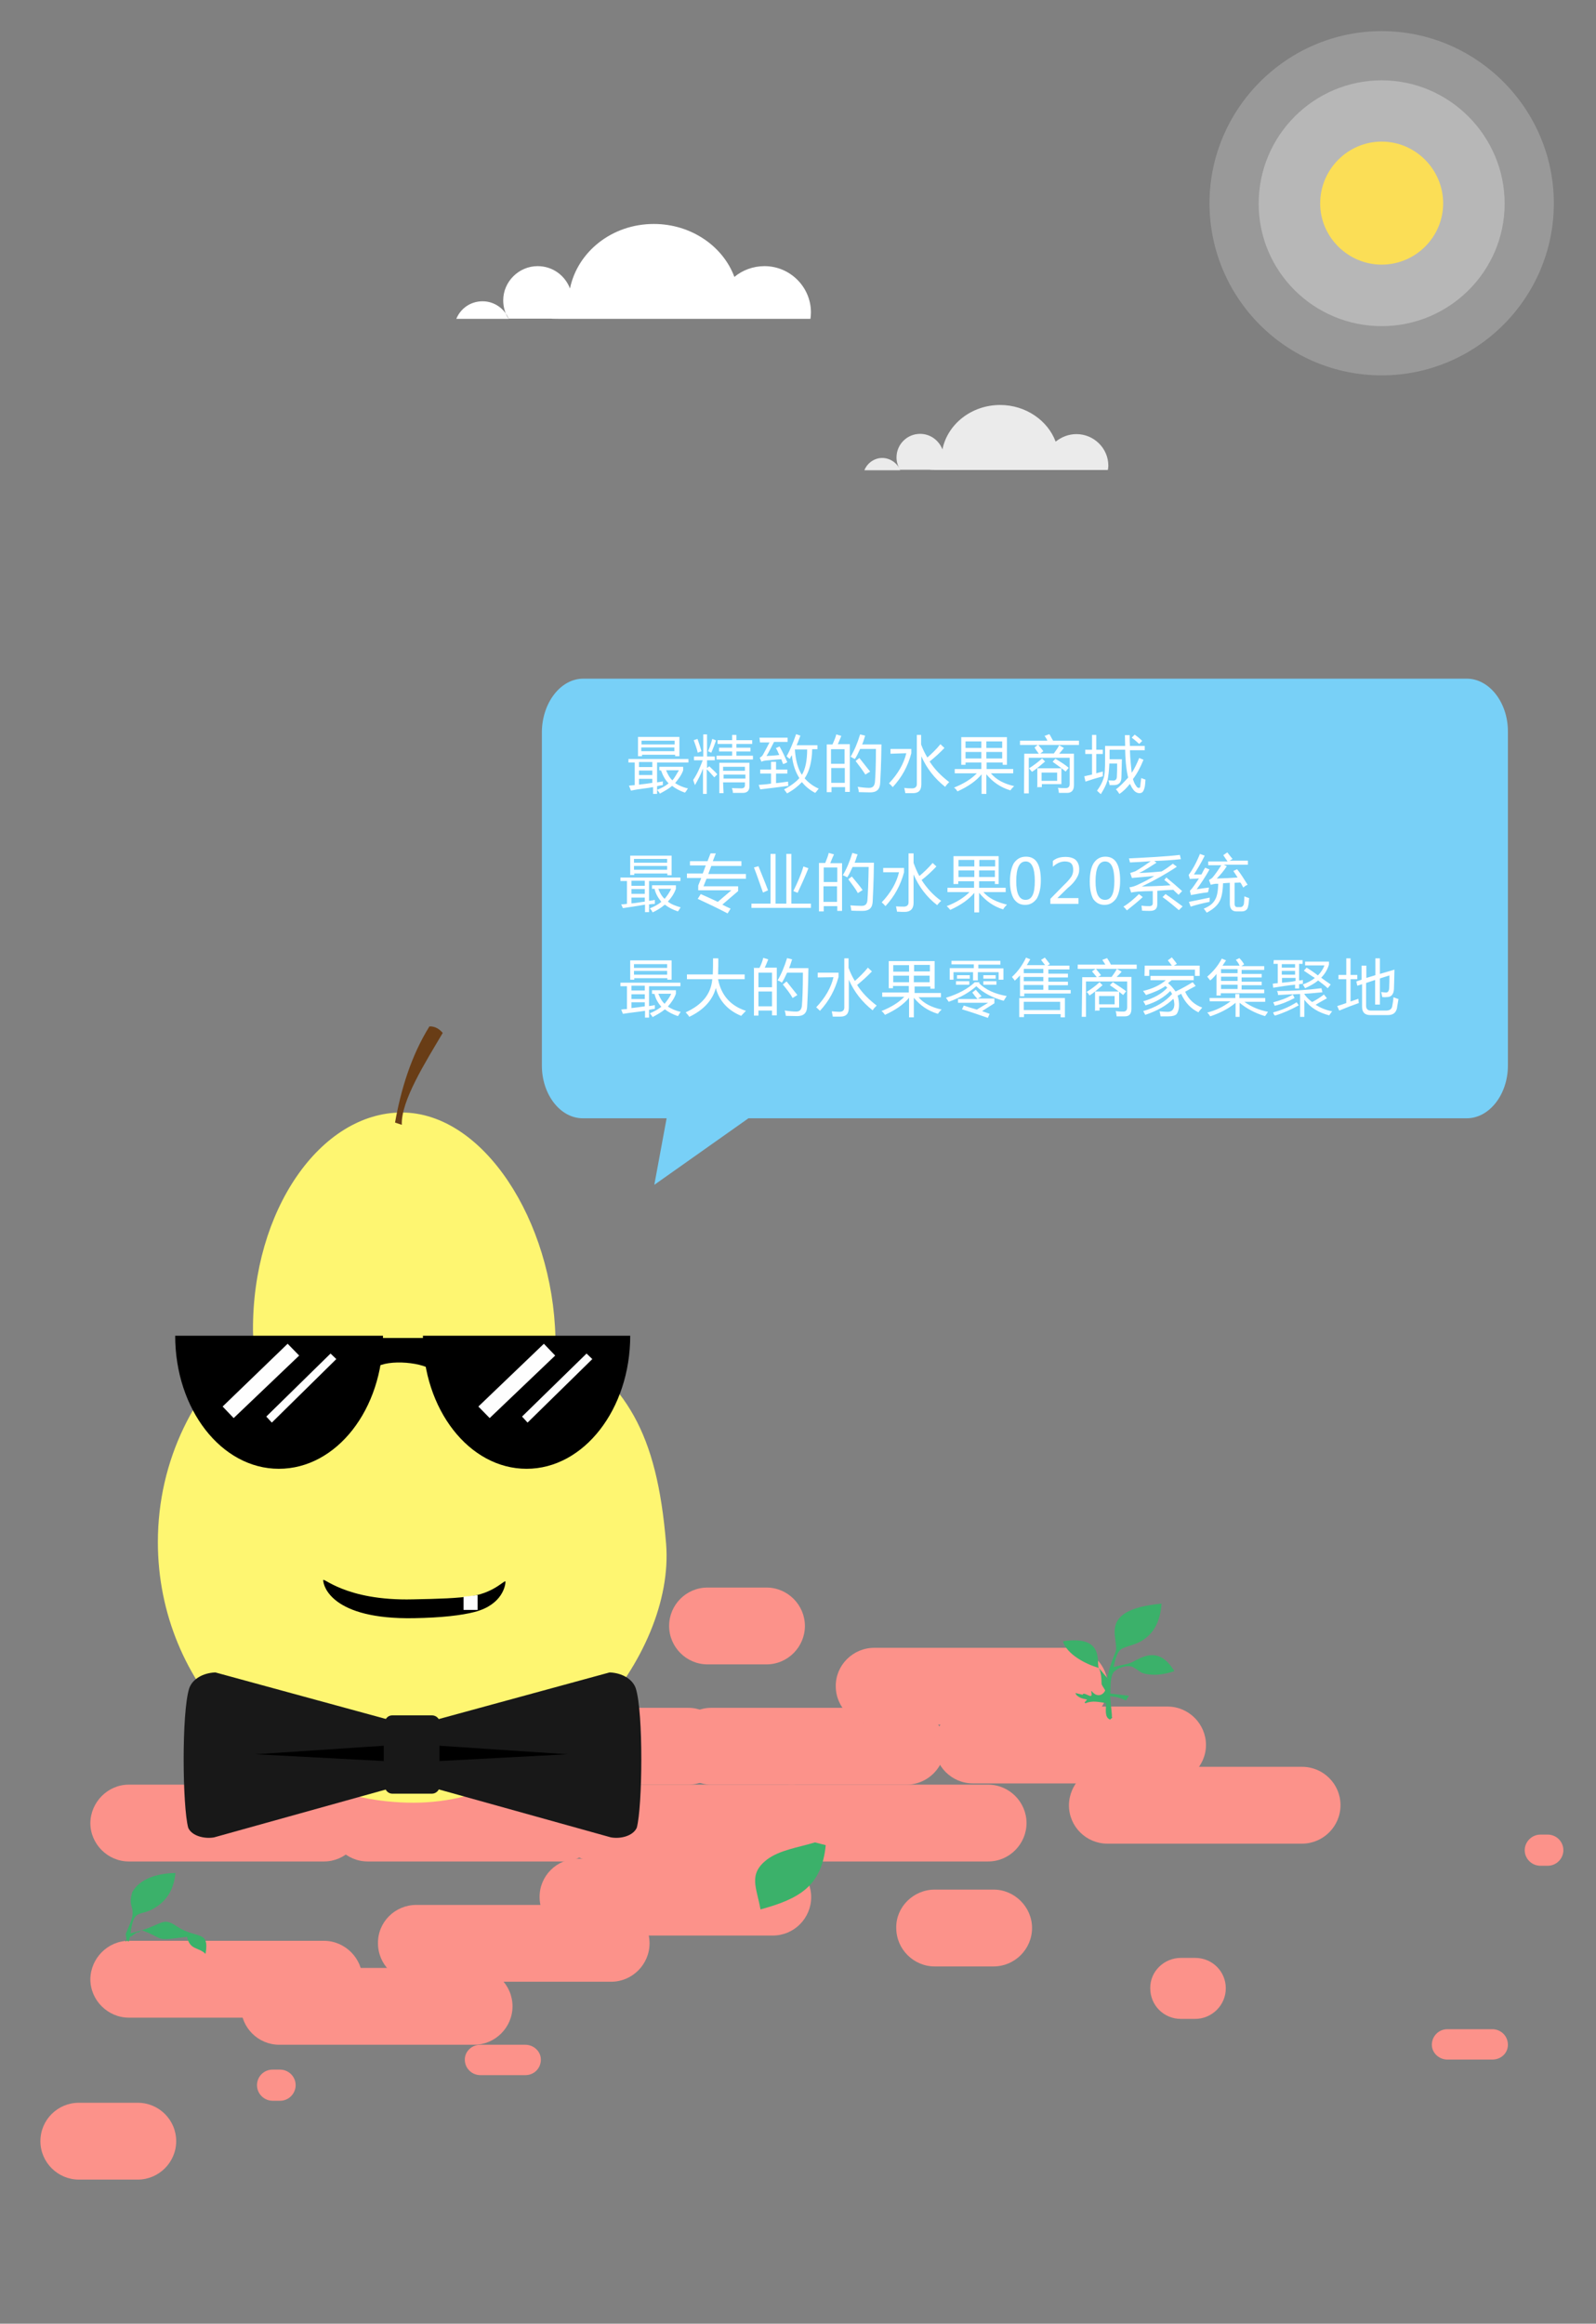 <?xml version="1.0" encoding="utf-8"?>
<!-- Generator: Adobe Illustrator 18.0.0, SVG Export Plug-In . SVG Version: 6.00 Build 0)  -->
<!DOCTYPE svg PUBLIC "-//W3C//DTD SVG 1.1//EN" "http://www.w3.org/Graphics/SVG/1.1/DTD/svg11.dtd">
<svg version="1.1" id="图层_1" xmlns="http://www.w3.org/2000/svg" xmlns:xlink="http://www.w3.org/1999/xlink" x="0px" y="0px"
	 viewBox="417.6 -111.9 635.9 925.5" enable-background="new 417.6 -111.9 635.9 925.5" xml:space="preserve">
<rect x="417.6" y="-111.9" width="635.9" height="925.5" fill="#808080" stroke="none"/>
<path fill="#78D0F7" d="M650,158.4h352c9,0,16.4,9.5,16.4,21v133.1c0,11.5-7.4,21-16.4,21H715.8L678.3,360l4.9-26.5h-33.4
	c-9,0-16.3-9.5-16.3-21V179.4C633.7,167.9,641,158.4,650,158.4L650,158.4z"/>
<path fill="#FFFFFF" d="M668.2,201c0.7-0.1,1.5-0.1,2.3-0.2v-9H668v-1.4h23.9v1.4h-12.5v7.9c0.7-0.1,1.5-0.2,2.3-0.4
	c0,0.4,0,0.7,0,1.5c-0.7,0.1-1.5,0.2-2.3,0.4v3.1h-1.6v-2.7c-2.6,0.5-5.7,0.7-8.8,1.4L668.2,201z M671.7,181.6h16.6v7.7h-1.7v-0.6
	h-13.2v0.6h-1.6V181.6L671.7,181.6z M680.3,194.9v-1.4h9.5v1.4c-0.7,2-2,3.6-3.2,5.1c1.4,0.9,3.1,1.7,5.1,2.1
	c-0.5,0.7-0.7,1.2-1.2,1.7c-2-0.7-3.7-1.6-5.1-2.7c-1.4,1.2-3.1,2.1-4.9,3.1c-0.2-0.5-0.6-0.9-1.1-1.5c1.7-0.7,3.3-1.5,4.6-2.6
	c-1.4-1.4-2.3-3.1-3-5.1L680.3,194.9L680.3,194.9z M673.1,187.3h13.2v-1.5h-13.2V187.3z M686.4,183.1h-13.2v1.5h13.2V183.1z
	 M688.1,194.9H683c0.6,1.5,1.4,3,2.5,4C686.5,197.8,687.2,196.3,688.1,194.9L688.1,194.9z M677.5,199.9v-1.6h-5.3v2.3
	C674,200.4,675.7,200.2,677.5,199.9L677.5,199.9z M672.2,193.6h5.3v-2h-5.3V193.6z M672.2,196.8h5.3V195h-5.3V196.8z M705.9,204
	h-1.7v-12.1h12v9.4c0,1.7-0.9,2.6-2.6,2.6h-4c0-0.6-0.1-1.2-0.4-1.9c1.5,0,2.7,0.1,3.7,0.1c1.1,0,1.5-0.5,1.5-1.2v-1.2h-8.7
	L705.9,204L705.9,204z M703.1,189.1h6.2v-1.7h-5.2v-1.5h5.2v-1.5h-5.8v-1.5h5.8v-2.1h1.7v2.1h6.3v1.5H711v1.5h5.6v1.5H711v1.7h6.6
	v1.5h-14.5V189.1L703.1,189.1z M693.8,198.7c1.6-2.3,2.7-4.9,3.8-7.8h-3.5v-1.5h3.7v-8.8h1.5v8.8h3.1v1.5h-3.1v3.1l0.9-0.7
	c1.2,1.2,2.5,2.3,3.2,3.2l-1.2,1.2c-1.1-1.2-2-2.3-3-3.2v9.8h-1.5v-10.1c-0.9,2.5-2.1,4.6-3.2,6.6
	C694.2,199.9,693.9,199.3,693.8,198.7L693.8,198.7z M714.4,193.5h-8.7v1.6h8.7V193.5z M705.9,198.2h8.7v-1.6h-8.7V198.2z
	 M699.7,187.3c0.7-1.5,1.2-3.1,1.7-4.9l1.5,0.6c-0.6,1.7-1.2,3.3-1.9,4.9L699.7,187.3z M694,182.9l1.5-0.5c0.6,1.6,1.1,3.2,1.6,4.9
	l-1.5,0.6C695.2,186,694.5,184.4,694,182.9L694,182.9z M731,189.3c1.5-2.6,2.7-5.7,3.8-8.8l1.7,0.6c-0.5,1.2-0.9,2.6-1.5,3.8h8.3
	v1.6h-2.1c-0.1,5.1-1.2,9-3,11.6c1.5,1.7,3.3,3.1,5.6,4.1c-0.5,0.6-0.9,1.2-1.4,1.7c-2.3-1.2-4-2.7-5.3-4.3
	c-1.4,1.5-3.3,3.1-5.9,4.5c-0.4-0.5-0.7-0.9-1.2-1.6c2.7-1.4,4.8-3,6.1-4.5c-1.5-2.3-2.6-5.3-3-9.1c-0.4,0.5-0.6,0.9-0.7,1.4
	C731.9,190.2,731.5,189.8,731,189.3L731,189.3z M720.2,181.9h11.2v1.7h-5.4c-1.2,2.3-2.1,4.2-3,5.6c1.9-0.1,3.6-0.2,5.1-0.4
	c-0.5-0.9-0.7-1.9-1.4-2.7l1.5-0.7c1.2,2.1,2.1,4.1,3.1,6.3c-0.7,0.4-1.2,0.6-1.7,0.7c-0.2-0.6-0.5-1.2-0.7-1.9
	c-2.3,0.1-4.5,0.4-6.2,0.5c-0.7,0.1-1.2,0.2-1.7,0.5l-0.7-1.6c0.6-0.4,1.1-0.7,1.4-1.4c0.7-1.2,1.6-3,2.5-4.7h-3.8L720.2,181.9
	L720.2,181.9z M719.9,200.7c1.6-0.1,3.2-0.2,4.9-0.5v-4h-4.3v-1.6h4.3v-3.1h2v3.1h4.5v1.6h-4.5v3.8c1.5-0.1,3.1-0.4,4.8-0.6
	c0,0.4,0,0.9,0.1,1.7c-3.5,0.5-7.2,0.9-11.2,1.4L719.9,200.7z M737.1,196.7c1.4-2.3,2.1-5.7,2.1-10.1h-4.9
	C734.6,191,735.6,194.5,737.1,196.7L737.1,196.7z M747,184.6h2.3c0.6-1.4,1.2-2.7,1.5-4l2,0.6c-0.5,1.2-0.9,2.3-1.4,3.3h4.8v19h-1.9
	v-1.9h-5.4v2h-1.9v-19.2H747z M756.5,189.5c1.5-2.5,2.7-5.3,3.8-8.9l2,0.5c-0.4,1.2-0.7,2.5-1.2,3.5h7.7c-0.1,8.3-0.4,13.4-0.5,15.3
	c-0.1,2.6-1.4,3.8-4,3.8c-1.5,0-3-0.1-4.5-0.1c-0.1-0.7-0.2-1.5-0.5-2.1h0.1c1.6,0.2,3.1,0.4,4.5,0.4s2.1-0.7,2.3-2.3
	c0.2-2.3,0.4-6.7,0.4-13.2h-6.3c-0.7,1.5-1.4,3-2.1,4C757.7,190.2,757.1,189.8,756.5,189.5L756.5,189.5z M748.8,199.9h5.4V194h-5.4
	V199.9z M754.1,186.5h-5.4v5.8h5.4V186.5z M758.5,191.2l1.5-1.2c1.7,2.1,3.1,4,4.3,5.4l-1.9,1.2C761.3,194.9,759.9,193,758.5,191.2
	L758.5,191.2z M782.7,180.8h1.9v3.8c0.7,1.9,1.5,3.6,2.5,5.2c1.7-1.5,3.5-3.2,5.2-5.3l1.6,1.5c-1.9,2-3.8,3.7-5.9,5.4
	c2.1,3.3,4.8,5.9,7.8,8.2c-0.7,0.7-1.2,1.2-1.6,1.9c-4.2-3.3-7.4-7.4-9.5-12.2v11.1c0,2.5-1.1,3.6-3.3,3.6c-0.7,0-1.7,0-3.1,0
	c-0.1-0.6-0.2-1.2-0.4-2.1c1.2,0.2,2.3,0.2,3.1,0.2c1.2,0,1.9-0.6,1.9-1.7V180.8L782.7,180.8z M772.4,188.3v-1.9h8.3v1.7
	c-1.4,5.3-3.8,9.6-7.4,13.5c-0.6-0.7-1.1-1.2-1.5-1.5c3.6-3.8,5.9-7.8,6.9-12L772.4,188.3L772.4,188.3z M821.7,201.2
	c-0.7,0.6-1.2,1.2-1.5,1.7c-4-1.2-7-3.3-9.6-6.4v7.8h-1.9v-7.8c-2.1,2.6-5.4,4.9-9.6,6.8c-0.4-0.5-0.7-1.1-1.4-1.5
	c3.7-1.5,6.8-3.3,9.1-5.7h-8.8v-1.7h10.6v-2.6h-6.3v0.9h-1.7v-11h18.2v11h-1.7v-0.9h-6.4v2.6h10.6v1.7h-8.9
	C814.6,198.7,817.7,200.3,821.7,201.2L821.7,201.2z M810.6,190.2h6.3v-2.6h-6.3V190.2z M816.9,183.4h-6.3v2.6h6.3V183.4z
	 M802.3,190.2h6.3v-2.6h-6.3V190.2z M802.3,186h6.3v-2.6h-6.3V186z M825.7,188.3h5.8c-0.5-0.7-1.2-1.6-1.7-2.5l1.4-1.1
	c0.7,0.9,1.5,1.7,2.1,2.6l-1.2,0.9h5.4c0.7-1.1,1.6-2.1,2.1-3.3l1.9,1.1c-0.7,0.9-1.4,1.7-1.9,2.3h5.9v12.5c0,2-0.9,3.1-2.7,3.1
	c-0.9,0-2.1,0-3.3,0c-0.1-0.9-0.2-1.6-0.4-2c1.2,0.1,2.3,0.1,3.1,0.1c1.1,0,1.6-0.6,1.6-1.7v-10.4h-16.3v14.2h-1.9L825.7,188.3
	L825.7,188.3z M830.9,201.8v-7.7h9.6v6.3h-7.8v1.2h-1.9V201.8z M824,183.1h10.9c-0.2-0.6-0.6-1.2-1.1-1.9l1.9-0.7
	c0.5,0.7,0.9,1.7,1.5,2.6h10.3v1.7h-23.5L824,183.1L824,183.1z M838.8,199.1v-3.3h-6.2v3.3H838.8z M832.8,190.2l1.2,1.2
	c-1.9,1.6-3.6,3.1-5.2,4.1c-0.6-0.6-0.9-1.1-1.2-1.4C829.4,193,831.1,191.7,832.8,190.2L832.8,190.2z M837,191.5l1.1-1.2
	c2.5,1.5,4.2,2.6,5.3,3.6l-1.2,1.5C840.5,194,838.8,192.8,837,191.5L837,191.5z M862.2,202.5c1.7-1.2,3.3-3,4.9-4.7
	c-0.6-2.3-1.1-5.9-1.2-11.1h-6.2v3.8h4.9c-0.1,2.7-0.1,5.2-0.2,7.3c0,2-1.1,3-3,3c-0.6,0-1.2,0-1.7,0c-0.1-0.6-0.2-1.2-0.5-1.9
	c0.7,0,1.4,0.1,2,0.1c0.9,0,1.4-0.6,1.4-1.6c0.1-1.6,0.1-3.3,0.1-5.2h-3.1c-0.1,2.7-0.4,5.1-0.7,6.6c-0.6,2-1.5,3.7-2.7,5.6
	c-0.5-0.5-1.1-0.9-1.5-1.4c1.2-1.6,2.1-3.3,2.6-4.9c0.5-1.5,0.6-4,0.6-7.5v-5.4h8c0-1.2-0.1-2.7-0.1-4.3h1.9c0,1.5,0,3.1,0.1,4.3
	h5.9v1.7h-5.9c0.1,3.8,0.5,6.8,0.7,9c1.2-1.7,2.1-3.8,3-5.9l1.7,0.7c-1.2,3-2.6,5.6-4.2,7.7c0.4,1.2,0.7,2,1.2,2.6
	c0.4,0.7,0.7,0.9,1.1,0.9c0.4,0,0.6-0.1,0.6-0.6c0.1-0.7,0.2-1.9,0.4-3.3c0.7,0.2,1.2,0.5,1.7,0.6c-0.1,1.6-0.2,2.7-0.4,3.3
	c-0.4,1.5-0.9,2.1-2,2.1c-0.9,0-1.9-0.5-2.6-1.6c-0.5-0.6-0.7-1.2-1.2-2.1c-1.2,1.5-2.6,3-4.2,4C863,203.4,862.7,202.9,862.2,202.5
	L862.2,202.5z M849.6,197.3c0.9-0.2,1.9-0.5,3.1-0.7v-8.2h-2.7v-1.7h2.7v-5.9h1.7v5.9h2.6v1.7h-2.6v7.7c0.7-0.2,1.6-0.5,2.6-0.7
	c0,0.7,0,1.2,0,1.9c-2.6,0.7-4.9,1.4-6.9,2.1L849.6,197.3z M868.5,181.9l1.2-1.2c1,0.7,2,1.5,3,2.5l-1.2,1.2
	C870.5,183.5,869.5,182.6,868.5,181.9L868.5,181.9z"/>
<path fill="#FFFFFF" d="M665.1,248.3c0.7,0,1.5-0.1,2.3-0.2v-9.1h-2.6v-1.4h23.9v1.4h-12.5v7.9c0.7-0.1,1.6-0.2,2.3-0.4
	c0,0.4,0,0.7,0,1.6c-0.7,0-1.5,0.1-2.3,0.2v3.1h-1.6v-3c-2.6,0.5-5.7,0.9-8.8,1.4L665.1,248.3z M668.6,228.9h16.6v7.8h-1.7V236
	h-13.2v0.6h-1.6V228.9L668.6,228.9z M677.4,242.1v-1.4h9.5v1.4c-0.7,2-1.9,3.7-3.2,5.1c1.4,1.1,3.1,1.7,5.1,2.3
	c-0.5,0.6-0.7,1.2-1.1,1.6c-2.1-0.7-3.8-1.6-5.2-2.7c-1.4,1.2-3.1,2.3-4.9,3.1c-0.2-0.6-0.6-1.1-1.1-1.6c1.7-0.7,3.3-1.5,4.6-2.6
	c-1.2-1.5-2.3-3.2-2.7-5.2H677.4L677.4,242.1z M670.2,234.5h13.2v-1.5h-13.2V234.5z M683.4,230.2h-13.2v1.5h13.2V230.2z M685,242.1
	h-5.1c0.6,1.6,1.4,3,2.5,4C683.4,244.9,684.4,243.5,685,242.1L685,242.1z M674.5,247.2v-1.6h-5.3v2.3
	C671,247.8,672.7,247.4,674.5,247.2L674.5,247.2z M669.2,240.9h5.3v-2h-5.3V240.9z M669.2,244.1h5.3v-1.9h-5.3V244.1z M696.8,244.2
	c2.1,0.9,4.5,2,6.8,3.1l5.4-4.6h-13.2v-1.9l1.2-3h-5.7V236h6.3l1.2-3.2h-6.3v-1.7h7l1.2-3.1h2.1l-1.2,3.1h11.4v1.9h-12l-1.2,3.2h15
	v1.9h-15.7l-1.2,3h13.8v1.9l-6.3,5.4c1.2,0.6,2.1,1.1,3.3,1.6l-1.2,1.9c-4-2.1-8-4-11.9-5.8L696.8,244.2z M716.9,248h7.7v-19.8h2
	V248h4.3v-19.8h2V248h7.8v1.7H717V248H716.9z M719.8,233.1c1.2,3.1,2.6,6.3,3.8,9.6l-2,0.9c-1.2-3.3-2.3-6.7-3.6-10L719.8,233.1z
	 M733.7,243c1.6-3.3,3.1-6.6,4-9.8l2,0.7c-1.5,3.8-3,7-4.3,9.8L733.7,243z M743.9,231.8h2.5c0.6-1.5,1.1-2.7,1.4-4l2.1,0.6
	c-0.6,1.2-1.1,2.5-1.5,3.5h4.7v19h-1.9v-1.9h-5.4v2.1h-1.9L743.9,231.8L743.9,231.8z M753.4,236.7c1.5-2.5,2.7-5.3,3.8-8.9l2.1,0.6
	c-0.5,1.2-0.7,2.3-1.2,3.3h7.7c-0.1,8.3-0.4,13.4-0.5,15.5c-0.1,2.5-1.4,3.7-4,3.7c-1.4,0-3,0-4.5-0.1c-0.1-0.7-0.2-1.5-0.4-2.1l0,0
	c1.6,0.1,3.1,0.2,4.5,0.2c1.5,0,2.1-0.7,2.3-2.1c0.2-2.5,0.4-6.8,0.5-13.4h-6.4c-0.7,1.6-1.4,3-2.1,4.1
	C754.6,237.3,754.1,236.9,753.4,236.7L753.4,236.7z M745.7,247.3h5.4v-6.2h-5.4V247.3z M751.2,233.6h-5.4v5.8h5.4V233.6z
	 M755.6,238.3l1.4-1.1c1.7,2.1,3.2,3.8,4.3,5.4l-1.9,1.2C758.5,242.1,757,240.2,755.6,238.3L755.6,238.3z M779.6,228h2v3.8
	c0.7,1.9,1.4,3.6,2.3,5.2c1.7-1.4,3.6-3.2,5.3-5.2l1.5,1.4c-1.9,2-3.8,3.8-5.9,5.4c2.1,3.3,4.8,6.2,7.8,8.3
	c-0.7,0.6-1.2,1.2-1.6,1.7c-4.2-3.2-7.3-7.4-9.4-12.2v11.3c0,2.3-1.2,3.6-3.5,3.6c-0.7,0-1.7,0-3.1-0.1c-0.1-0.6-0.2-1.2-0.4-2.1
	c1.2,0.1,2.3,0.1,3.1,0.1c1.2,0,1.9-0.6,1.9-1.7L779.6,228L779.6,228z M769.5,235.5v-1.7h8.3v1.7c-1.4,5.2-3.8,9.6-7.4,13.5
	c-0.6-0.7-1.1-1.2-1.5-1.5c3.6-3.8,5.9-7.8,6.9-12H769.5L769.5,235.5z M818.8,248.4c-0.6,0.7-1.2,1.2-1.5,1.9c-4-1.2-7-3.5-9.6-6.6
	v7.8h-1.9v-7.8c-2.1,2.6-5.4,4.9-9.6,6.8c-0.4-0.5-0.7-0.9-1.4-1.5c3.7-1.4,6.8-3.3,9.1-5.6h-8.8v-1.7h10.6v-2.6h-6.3v1.1h-1.9
	v-11.1h18v11.1H814v-1.1h-6.3v2.6h10.6v1.7h-8.9C811.6,245.9,814.7,247.4,818.8,248.4L818.8,248.4z M807.7,237.4h6.3v-2.6h-6.3
	V237.4z M814.1,230.6h-6.3v2.6h6.3V230.6z M799.5,237.4h6.3v-2.6h-6.3V237.4z M799.5,233.2h6.3v-2.6h-6.3V233.2z M882.3,237.6
	c2.1,1.7,4.2,3.5,6.3,5.4c-0.5,0.6-1.1,1.1-1.4,1.5c-0.7-0.7-1.4-1.2-2.1-2c-2.1,0.1-4.3,0.2-6.4,0.4v5.3c0,1.9-0.9,2.7-3,2.7
	c-0.7,0-1.9,0-3.1-0.1c0-0.6-0.1-1.2-0.2-2c1.2,0.2,2.3,0.2,3.1,0.2c1,0,1.4-0.4,1.4-1.2V243c-2,0-4,0.1-5.9,0.2
	c-0.9,0.1-1.9,0.2-2.7,0.4l-0.7-2.1c1.2-0.1,2.1-0.5,3.1-0.9c2.5-1.2,4.8-2.3,6.8-3.6c-2.7,0.2-5.1,0.5-6.9,0.6
	c-1,0.1-1.5,0.1-2,0.2l-0.7-2c0.7-0.2,1.5-0.5,2.1-0.7c2.1-1.2,4-2.5,6.1-4c-2.6,0.2-5.4,0.4-8.3,0.5c-0.1-0.5-0.2-1.1-0.4-1.6
	c7.5-0.4,14.3-0.7,20.3-1.4l0.4,1.7c-3.6,0.4-6.9,0.6-10.6,0.7l0.9,0.7c-2.5,1.6-4.8,3.1-6.9,4.1c3.6-0.1,6.6-0.4,8.9-0.6
	c1.6-0.9,3.1-2,4.5-3.1l1.6,1.2c-4,2.7-8.8,5.4-14,7.9c3.2-0.1,7-0.2,11.5-0.5c-0.7-0.7-1.6-1.5-2.5-2.1L882.3,237.6z M880.8,245.4
	l1.2-1.2c2.1,1.4,4.3,3.1,6.8,4.9l-1.5,1.5C885,248.6,882.9,246.9,880.8,245.4L880.8,245.4z M871.4,244.2l1.5,1.2
	c-2,1.9-4.2,3.6-6.3,5.3c-0.4-0.5-0.7-0.9-1.4-1.5C867.4,247.9,869.3,246.2,871.4,244.2L871.4,244.2z M910.5,234.3
	c1.4,1.7,2.7,3.8,4.2,6.2c-0.6,0.2-1.2,0.6-1.7,1.1c-0.5-0.7-0.7-1.4-1.2-2c-0.7,0-1.5,0.1-2.3,0.1v8.2c0,1.1,0.4,1.5,1.1,1.5h1.2
	c0.7,0,1.2-0.5,1.4-1.2c0.1-1.1,0.2-2.1,0.2-3.1c0.5,0.2,1.2,0.5,1.9,0.7c-0.1,1.4-0.2,2.5-0.4,3.2c-0.2,1.4-1.1,2.1-2.6,2.1h-2.1
	c-1.7,0-2.6-1.1-2.6-3.1v-8.3c-0.9,0.1-1.9,0.1-2.7,0.2c-0.1,3.5-0.6,5.8-1.4,7.2c-0.9,1.7-2.6,3.2-5.1,4.5
	c-0.4-0.5-0.7-1.1-1.2-1.6c2.3-0.9,3.8-2.1,4.6-3.7c0.7-1.2,1.1-3.2,1.2-6.2c-0.4,0-0.7,0-1.1,0c-0.7,0.1-1.2,0.2-1.9,0.4l-0.7-1.9
	c0.7-0.4,1.2-0.7,1.6-1.2c1.2-1.5,2.3-3.1,3.3-4.7H899v-1.5h7.7c-0.6-0.9-1.2-1.7-1.7-2.5l1.6-1.1c0.6,0.7,1.2,1.6,2.1,2.6l-1.2,0.7
	h7.3v1.6h-9.6l1.2,0.6c-1.2,1.9-2.6,3.5-4,4.9c3.1-0.1,5.8-0.2,8.3-0.4c-0.6-0.9-1.2-1.9-1.7-2.6L910.5,234.3z M894.4,242.3
	c1.2-0.2,3-0.5,4.9-0.7c-0.1,0.7-0.2,1.2-0.4,1.9c-2,0.2-4.2,0.6-6.8,1.1l-0.4-1.7c1.1-1.1,2.1-2.7,3.6-4.9c-1.7,0.1-3,0.1-3.6,0.2
	l-0.5-1.6c1.4-1.9,3-4.7,4.5-8.4l1.9,0.7c-1.5,3.1-3.1,5.6-4.3,7.5c1.1,0,2,0,3,0c0.5-0.9,0.9-1.9,1.5-2.7l1.7,0.7
	C897.9,237.3,896,240.1,894.4,242.3L894.4,242.3z M891.3,247.3c2.6-0.5,5.4-1.1,8.3-1.7c0,0.7-0.1,1.4-0.1,1.7
	c-3,0.6-5.3,1.2-7.5,1.9L891.3,247.3z M820,239.2c0-3.2,0.6-5.7,1.6-7.4c1.2-1.6,2.6-2.5,4.8-2.5c4,0,5.9,3.1,5.9,9.5
	c0,3.1-0.6,5.4-1.6,7.2c-1.2,1.6-2.6,2.5-4.6,2.5c-2,0-3.3-0.7-4.5-2.3C820.6,244.6,820,242.2,820,239.2L820,239.2z M822.5,239.1
	c0,4.9,1.2,7.4,3.7,7.4c2.6,0,3.7-2.5,3.7-7.5c0-5.1-1.2-7.8-3.6-7.8C823.7,231.2,822.5,233.9,822.5,239.1L822.5,239.1z
	 M847.3,248.1h-11.2v-2l5.3-5.4c1.5-1.4,2.5-2.6,3.1-3.5c0.5-0.9,0.7-1.7,0.7-2.6c0-1.1-0.2-1.9-0.7-2.5s-1.5-0.9-2.6-0.9
	c-1.7,0-3.2,0.7-4.8,2.1V231c1.4-1.2,3.1-1.6,5.1-1.6c1.6,0,3.1,0.4,4,1.2c0.9,0.9,1.4,2.1,1.4,3.7c0,1.2-0.2,2.1-0.9,3.3
	c-0.6,1.1-1.7,2.6-3.6,4.1l-4.2,4.1l0,0h8.4L847.3,248.1L847.3,248.1z M851.8,239.2c0-3.2,0.5-5.7,1.6-7.4c1.1-1.6,2.6-2.5,4.6-2.5
	c4,0,5.9,3.1,5.9,9.5c0,3.1-0.5,5.4-1.6,7.2c-1.2,1.6-2.6,2.5-4.6,2.5c-1.9,0-3.3-0.7-4.5-2.3C852.3,244.6,851.8,242.2,851.8,239.2
	L851.8,239.2z M854.1,239.1c0,4.9,1.2,7.4,3.8,7.4c2.5,0,3.7-2.5,3.7-7.5c0-5.1-1.2-7.8-3.7-7.8
	C855.4,231.2,854.1,233.9,854.1,239.1L854.1,239.1z"/>
<path fill="#FFFFFF" d="M609.9,8.1c4.8,0,8.8,3.1,10.4,7h-20.9C601.1,11,605,8.1,609.9,8.1L609.9,8.1z M643.4,15.1h1.4h12.5h83.2
	c0.1-0.7,0.2-1.6,0.2-2.6c0-10.1-8.3-18.4-18.5-18.4c-4.5,0-8.8,1.6-12,4.3c-4.5-12.2-17.2-21.1-32.1-21.1
	c-16.7,0-30.4,11.1-33.4,25.7c-2-5.2-6.9-8.9-12.9-8.9c-7.5,0-13.7,6.2-13.7,13.6c0,2.6,0.7,5.2,2.1,7.3h16.7
	C637,15.1,643.4,15.1,643.4,15.1z"/>
<path fill="#FC928A" d="M701,568.3h77.8c8.3,0,15.3,6.8,15.3,15.3l0,0c0,8.4-6.9,15.3-15.3,15.3H701c-8.3,0-15.3-6.8-15.3-15.3l0,0
	C685.6,575.1,692.6,568.3,701,568.3L701,568.3z"/>
<path fill="#FC928A" d="M733.7,598.9h77.6c8.4,0,15.3,6.9,15.3,15.3l0,0c0,8.3-6.8,15.3-15.3,15.3h-77.6c-8.4,0-15.3-6.9-15.3-15.3
	l0,0C718.4,605.8,725.3,598.9,733.7,598.9L733.7,598.9z"/>
<path fill="#FC928A" d="M790,640.7h23.5c8.3,0,15.3,6.9,15.3,15.3l0,0c0,8.4-6.9,15.3-15.3,15.3H790c-8.4,0-15.3-6.9-15.3-15.3l0,0
	C774.5,647.6,781.6,640.7,790,640.7L790,640.7z"/>
<path fill="#FC928A" d="M655.1,598.9h77.6c8.4,0,15.3,6.9,15.3,15.3l0,0c0,8.3-6.8,15.3-15.3,15.3h-77.6c-8.4,0-15.3-6.9-15.3-15.3
	l0,0C639.6,605.8,646.7,598.9,655.1,598.9L655.1,598.9z"/>
<path fill="#FC928A" d="M614.2,568.3h77.6c8.4,0,15.3,6.8,15.3,15.3l0,0c0,8.4-6.8,15.3-15.3,15.3h-77.6c-8.4,0-15.3-6.8-15.3-15.3
	l0,0C598.7,575.1,605.6,568.3,614.2,568.3L614.2,568.3z"/>
<path fill="#FC928A" d="M517,568.3h77.6c8.4,0,15.3,6.8,15.3,15.3l0,0c0,8.4-6.8,15.3-15.3,15.3H517c-8.4,0-15.3-6.8-15.3-15.3l0,0
	C501.8,575.1,508.6,568.3,517,568.3L517,568.3z"/>
<path fill="#FC928A" d="M564.1,598.9h77.6c8.4,0,15.3,6.9,15.3,15.3l0,0c0,8.3-6.8,15.3-15.3,15.3h-77.6c-8.4,0-15.3-6.9-15.3-15.3
	l0,0C548.7,605.8,555.7,598.9,564.1,598.9L564.1,598.9z"/>
<path fill="#FC928A" d="M468.9,598.9h77.8c8.3,0,15.3,6.9,15.3,15.3l0,0c0,8.3-6.9,15.3-15.3,15.3h-77.8c-8.3,0-15.3-6.9-15.3-15.3
	l0,0C453.7,605.8,460.6,598.9,468.9,598.9L468.9,598.9z"/>
<path fill="#FC928A" d="M468.9,661.1h77.8c8.3,0,15.3,6.9,15.3,15.3l0,0c0,8.3-6.9,15.3-15.3,15.3h-77.8c-8.3,0-15.3-6.9-15.3-15.3
	l0,0C453.7,668,460.6,661.1,468.9,661.1L468.9,661.1z"/>
<path fill="#FC928A" d="M699.5,520.4H723c8.4,0,15.3,6.9,15.3,15.3l0,0c0,8.3-6.8,15.3-15.3,15.3h-23.5c-8.4,0-15.3-6.9-15.3-15.3
	l0,0C684.2,527.3,691,520.4,699.5,520.4L699.5,520.4z"/>
<path fill="#FC928A" d="M647.9,628.4h77.6c8.4,0,15.3,6.9,15.3,15.3l0,0c0,8.4-6.8,15.3-15.3,15.3h-77.6c-8.4,0-15.3-6.9-15.3-15.3
	l0,0C632.5,635.3,639.4,628.4,647.9,628.4L647.9,628.4z"/>
<path fill="#FC928A" d="M583.5,646.8h77.6c8.4,0,15.3,6.8,15.3,15.3l0,0c0,8.4-6.9,15.3-15.3,15.3h-77.6c-8.4,0-15.3-6.9-15.3-15.3
	l0,0C568.1,653.6,575,646.8,583.5,646.8L583.5,646.8z"/>
<g>
	<path fill="#FEF671" d="M577.7,331.2c32.5,0,60.1,43.1,61.2,89.6c28.2,18.5,40.4,37.3,44.1,82.2c3.6,44.9-44.5,103.1-100.6,103.1
		c-56.4,0-101.9-46.5-101.9-103.8c0-32.6,14.7-61.7,38-80.9c0-1.1-0.1-2.1-0.1-3.3C518.1,370.2,545.3,331.2,577.7,331.2L577.7,331.2
		z"/>
	<path fill="#693D16" d="M575,335.2c2.3-13,6.4-26.6,13.7-38.3c2.3-0.1,4,1.1,5.3,2.6c-6.9,11.7-16.7,27.1-16.3,36.6L575,335.2z"/>
	<path d="M570.2,420.1c0,29.3-18.5,53-41.5,53c-22.9,0-41.3-23.7-41.3-53H570.2L570.2,420.1z"/>
	<path d="M668.7,420.1c0,29.3-18.5,53-41.3,53c-22.9,0-41.3-23.7-41.3-53H668.7L668.7,420.1z"/>
	<polygon fill="#FEFEFE" points="525.9,454.7 551.6,429.4 549.3,427.2 523.7,452.3 	"/>
	<polygon fill="#FEFEFE" points="510.7,452.9 536.8,428 532.2,423.3 506.3,448.3 	"/>
	<path d="M568.2,421h20.2l1.2,12.7c-4.5-3.3-19.5-4.5-23.4,0L568.2,421z"/>
	<path d="M582.2,525.1c10.1-0.2,17.9-0.4,23.9-1.4c8.8-1.5,12.9-6.8,12.9-5.6c0,1.4-1.2,9.1-12.2,12c-5.4,1.4-13.2,2.3-24.2,2.5
		c-33,0.6-36.2-13-36.2-15C545.9,515.6,554.8,525.8,582.2,525.1L582.2,525.1z"/>
	<path fill="#FEFEFE" d="M602.3,524c1.9-0.1,3.8-0.4,5.6-0.6v5.9h-5.6V524z"/>
	<polygon fill="#FEFEFE" points="627.8,454.7 653.6,429.4 651.3,427.2 625.6,452.3 	"/>
	<polygon fill="#FEFEFE" points="612.7,452.9 638.8,428 634.3,423.3 608.2,448.3 	"/>
	<path fill="#181818" d="M502.9,619.9l73.6-20.5l0.2-25.2l-73.3-20c-4.9,0.2-9.1,2.6-10.4,6.3c-3.1,9.6-2.7,47.3-0.4,55.6
		C494,619.3,499,620.6,502.9,619.9L502.9,619.9z"/>
	<path fill="#181818" d="M661,619.9l-73.6-20.5l-0.2-25.2l73.3-20c4.9,0.2,9.1,2.6,10.4,6.3c3.1,9.6,2.7,47.3,0.4,55.6
		C669.8,619.3,665,620.6,661,619.9L661,619.9z"/>
	<path fill="#181818" d="M573.9,571.3h15.8c1.6,0,3.1,1.2,3.1,3v25.1c0,1.6-1.4,3.1-3.1,3.1h-15.8c-1.6,0-3-1.4-3-3.1v-25.1
		C571,572.5,572.3,571.3,573.9,571.3L573.9,571.3z"/>
	<polygon points="592.7,583.4 643.8,586.8 592.7,589.5 	"/>
	<polygon points="570.5,583.4 519.4,586.8 570.5,589.5 	"/>
</g>
<path fill="#FC928A" d="M528.9,671.9h77.6c8.4,0,15.3,6.8,15.3,15.3l0,0c0,8.4-6.9,15.3-15.3,15.3h-77.6c-8.4,0-15.3-6.8-15.3-15.3
	l0,0C513.5,678.7,520.3,671.9,528.9,671.9L528.9,671.9z"/>
<path fill="#FC928A" d="M449,725.6h23.5c8.4,0,15.3,6.8,15.3,15.3l0,0c0,8.4-6.9,15.3-15.3,15.3H449c-8.3,0-15.3-6.8-15.3-15.3l0,0
	C433.7,732.4,440.6,725.6,449,725.6L449,725.6z"/>
<path fill="#FC928A" d="M805.2,567.8h77.6c8.4,0,15.3,6.9,15.3,15.3l0,0c0,8.3-6.9,15.3-15.3,15.3h-77.6c-8.4,0-15.3-6.9-15.3-15.3
	l0,0C790,574.6,796.8,567.8,805.2,567.8L805.2,567.8z"/>
<path fill="#FC928A" d="M765.9,544.4h77.8c8.3,0,15.3,6.8,15.3,15.3l0,0c0,8.4-6.9,15.3-15.3,15.3h-77.8c-8.3,0-15.3-6.8-15.3-15.3
	l0,0C750.5,551.3,757.5,544.4,765.9,544.4L765.9,544.4z"/>
<path fill="#FC928A" d="M858.8,591.8h77.6c8.4,0,15.3,6.8,15.3,15.3l0,0c0,8.4-6.9,15.3-15.3,15.3h-77.6c-8.4,0-15.3-6.8-15.3-15.3
	l0,0C843.6,598.6,850.4,591.8,858.8,591.8L858.8,591.8z"/>
<path fill="#3BB16A" d="M470.3,641.7c-1.6,5.4,0.4,5.2,0.1,8.9c-0.1,2.1-1.7,5.2-2.7,7.8c1.1,6.3-1.4,0.4,1.1,3.1
	c1.4-3.6-0.9-0.5,2.5-3.2c2-1.6,0.4,0.7,2.6-1.5c10,3.7,4.5,4.5,18.2,2.7c1.2,5.4,4.5,4,7.4,6.8c1.7-9.8-3.7-5.7-11.5-11
	c-6.2-4.2-5.4-0.1-18.4,2.8c1.5-11.1,3.8-5.7,11-11c3.6-2.6,6.3-6.6,6.9-13C480,634.2,473.2,636.5,470.3,641.7L470.3,641.7z"/>
<path fill="#3BB16A" d="M746.6,623l-4.3-1.1c-6.9,2.1-14,3-19.2,6.9c-7.5,5.9-4,11.1-2.5,19.8C735.5,644.5,745,639.7,746.6,623
	L746.6,623z"/>
<path fill="#3BB16A" d="M846.1,562.4c0.2,0.5,0.2,0.9,1.6,1.7c0.9,0.5,1.7,0.6,3,0.9c-1.1,1.7-1.1,0.5-0.7,1.5
	c3-1.2,5.2-0.5,8.3-0.1c0,2.6-0.7,5.7,1.6,6.6c1.5-1.5,0.6,0.2,0.7-2l-0.7-7.3c2.7,0.2,4.8,0.9,6.3,1.7l1.2-1.9l-7.4-0.9
	c0.1-2.8-0.1-7.2,1.6-8.8c1.9-1.7,5.4-2.7,7.4-1.7c3,1.5,2.6,2.7,7.5,3c3.2,0.2,6.2-0.5,9-1.4c-6.3-10.4-13-5.4-16.8-3.6
	c-1.6,0.9-5.1,1.2-7.4,2c0.6-2.5,1.2-6.4,3.6-7.5c2.7-1.2,5.1-1.4,7.8-3.1c4.8-3,7.2-7.8,7.7-14.7c-26.6,2.5-16.3,14.5-18.4,19.4
	c-1.7,4-2.3,6.2-3.3,10.4c0.5-1.2,0.9,1.2-0.2-0.5l-3.1-3.7c-1.1-1.9,2.6-13.2-14.3-10.6c1.6,5.2,9,9.1,14.3,10.6
	c0.9,1.6,1.1,4.3,1.1,6.3c0,0.7,1.6,2.5,1.4,2.8c-0.7,1.5-3,3-5.3,0.2c-0.6-0.6,0.4,1.7-0.4,1.9c-0.7,0.1-3.1-1.7-3.2-0.5
	L846.1,562.4z"/>
<path fill="#FC928A" d="M888.1,667.9h5.7c6.8,0,12.2,5.4,12.2,12.1l0,0c0,6.8-5.6,12.2-12.2,12.2h-5.7c-6.8,0-12.2-5.4-12.2-12.2
	l0,0C875.8,673.2,881.5,667.9,888.1,667.9L888.1,667.9z"/>
<path fill="#FC928A" d="M994.3,696.3h17.9c3.3,0,6.2,2.6,6.2,6.2l0,0c0,3.3-2.7,5.9-6.2,5.9h-17.9c-3.3,0-6.2-2.6-6.2-5.9l0,0
	C988.1,699,990.9,696.3,994.3,696.3L994.3,696.3z"/>
<path fill="#FC928A" d="M1031.3,618.8h3c3.3,0,6.2,2.7,6.2,6.2l0,0c0,3.3-2.7,6.2-6.2,6.2h-3c-3.3,0-6.2-2.7-6.2-6.2l0,0
	C1025.1,621.6,1028,618.8,1031.3,618.8L1031.3,618.8z"/>
<path fill="#FC928A" d="M609,702.5h17.9c3.3,0,6.2,2.6,6.2,5.9l0,0c0,3.5-2.7,6.2-6.2,6.2H609c-3.3,0-6.2-2.6-6.2-6.2l0,0
	C602.8,705.1,605.6,702.5,609,702.5L609,702.5z"/>
<path fill="#FC928A" d="M526.2,712.4h3c3.3,0,6.2,2.7,6.2,6.2l0,0c0,3.3-2.7,6.2-6.2,6.2h-3c-3.3,0-6.2-2.7-6.2-6.2l0,0
	C520,715.2,522.7,712.4,526.2,712.4L526.2,712.4z"/>
<path fill="#FFFFFF" d="M665.1,290.2c0.7-0.1,1.5-0.2,2.3-0.2v-9.1h-2.6v-1.4h23.9v1.4h-12.5v7.9c0.7-0.1,1.6-0.2,2.3-0.4
	c0,0.2,0,0.7,0,1.5c-0.7,0.1-1.5,0.2-2.3,0.4v3.1h-1.6v-2.7c-2.6,0.4-5.7,0.7-8.8,1.2L665.1,290.2z M668.6,270.6h16.6v7.7h-1.7v-0.6
	h-13.2v0.6h-1.6V270.6L668.6,270.6z M677.4,283.9v-1.4h9.5v1.4c-0.7,2-1.9,3.6-3.2,5.1c1.4,0.9,3.1,1.7,5.1,2.1
	c-0.5,0.7-0.7,1.2-1.1,1.7c-2.1-0.7-3.8-1.6-5.2-2.7c-1.4,1.2-3.1,2.1-4.9,3.1c-0.2-0.5-0.6-0.9-1.1-1.5c1.7-0.7,3.3-1.6,4.6-2.6
	c-1.2-1.4-2.3-3.1-2.7-5.1L677.4,283.9L677.4,283.9z M670.2,276.3h13.2v-1.5h-13.2V276.3z M683.4,272.1h-13.2v1.5h13.2V272.1z
	 M685,283.9h-5.1c0.6,1.5,1.4,3,2.5,4C683.4,286.6,684.4,285.4,685,283.9L685,283.9z M674.5,288.9v-1.6h-5.3v2.3
	C671,289.4,672.7,289.2,674.5,288.9L674.5,288.9z M669.2,282.6h5.3v-1.9h-5.3V282.6z M669.2,286h5.3v-1.9h-5.3V286z M690.8,291.3
	c6.6-3,10.1-7.3,10.6-13.2h-10.1v-1.9h10.3c0.1-2.1,0.1-4.3,0.1-6.4h2.1c0,2.1,0,4.3-0.1,6.4h10.6v1.9h-10.6
	c1.2,6.3,4.9,10.6,11.1,12.6c-0.7,0.7-1.4,1.5-1.9,2c-5.1-2.1-8.7-5.8-10.1-11.1c-1.2,4.7-4.8,8.8-10.6,11.5
	C692.1,292.7,691.4,292,690.8,291.3L690.8,291.3z M717.9,273.6h2.3c0.7-1.4,1.2-2.7,1.5-4l2,0.6c-0.5,1.2-0.9,2.3-1.4,3.3h4.8v19
	h-1.9v-1.9h-5.4v2H718v-19.2H717.9z M727.4,278.6c1.5-2.5,2.7-5.4,3.8-8.9l2,0.5c-0.4,1.2-0.7,2.3-1.2,3.5h7.7
	c-0.1,8.2-0.4,13.4-0.5,15.3c-0.1,2.6-1.4,3.8-4,3.8c-1.5,0-3-0.1-4.5-0.1c-0.1-0.7-0.2-1.5-0.5-2.1h0.1c1.6,0.2,3.1,0.4,4.5,0.4
	s2.1-0.7,2.3-2.3c0.2-2.3,0.4-6.7,0.4-13.2h-6.3c-0.7,1.5-1.4,3-2.1,4C728.8,279.2,728.2,278.8,727.4,278.6L727.4,278.6z
	 M719.8,288.9h5.4V283h-5.4V288.9z M725.2,275.5h-5.4v5.8h5.4V275.5z M729.5,280.2l1.5-1.2c1.7,2.1,3.2,4,4.3,5.4l-1.9,1.2
	C732.5,283.9,731,282,729.5,280.2L729.5,280.2z M753.8,269.8h1.9v3.8c0.7,1.9,1.5,3.6,2.5,5.2c1.7-1.5,3.5-3.2,5.2-5.3l1.6,1.5
	c-1.9,2-3.8,3.7-5.9,5.4c2.1,3.3,4.8,5.9,7.8,8.2c-0.7,0.7-1.2,1.2-1.6,1.9c-4.2-3.3-7.4-7.4-9.5-12.2v11.1c0,2.5-1.1,3.6-3.3,3.6
	c-0.7,0-1.7,0-3.1,0c-0.1-0.6-0.2-1.2-0.4-2.1c1.2,0.1,2.3,0.2,3.1,0.2c1.2,0,1.9-0.6,1.9-1.7V269.8L753.8,269.8z M743.4,277.4v-1.9
	h8.3v1.7c-1.4,5.2-3.8,9.6-7.4,13.5c-0.6-0.6-1.1-1.1-1.5-1.4c3.6-3.8,5.9-7.8,6.9-12L743.4,277.4L743.4,277.4z M792.8,290.2
	c-0.7,0.6-1.2,1.2-1.5,1.7c-4-1.2-7-3.3-9.6-6.4v7.8h-1.9v-7.8c-2.1,2.6-5.4,4.9-9.6,6.8c-0.4-0.5-0.7-1.1-1.4-1.5
	c3.7-1.5,6.8-3.3,9.1-5.7h-8.8v-1.7h10.6v-2.6h-6.3v0.9h-1.7v-10.8H790v11h-1.7V281h-6.3v2.6h10.5v1.7h-8.9
	C785.6,287.7,788.7,289.3,792.8,290.2L792.8,290.2z M781.7,279.3h6.3v-2.6h-6.3V279.3z M788.1,272.4h-6.3v2.6h6.3V272.4z
	 M773.5,279.3h6.3v-2.6h-6.3V279.3z M773.5,275.1h6.3v-2.6h-6.3V275.1z M796,273.7h9.6v-1.5h-8.9v-1.4h19.5v1.5h-8.8v1.5h10v4.5
	h-1.9v-3h-8.3v3.3h-1.9v-3.3h-7.8v3H796V273.7L796,273.7z M800.9,290.1l0.7-1.5c1.7,0.6,3.5,1.1,5.2,1.6l4.5-2.7h-12V286h7.8
	c-0.7-0.7-1.4-1.6-2.1-2.6l1.4-1.1c0.7,0.9,1.5,1.7,2.3,2.6l-1.5,0.9h6.6v1.9l-4.9,3.1c0.9,0.4,2,0.7,3,1.1l-0.7,1.6
	C806.9,292,803.6,290.9,800.9,290.1L800.9,290.1z M807.9,279.2l-0.2,0.5c2.6,2.6,6.3,4.3,11,5.1c-0.5,0.7-0.7,1.2-1.2,1.9
	c-4.5-1.2-8.2-3.2-10.9-5.8c-2.6,2.3-6.2,4.5-11,6.2c-0.4-0.5-0.7-1.1-1.1-1.6c4.9-1.5,8.8-3.6,11.5-6.2H807.9L807.9,279.2z
	 M798.5,278.9h5.3v1.4h-5.3V278.9z M809.4,278.9h5.2v1.4h-5.2V278.9z M798.9,276.5h5.1v1.4h-5.1V276.5z M809.4,276.5h4.9v1.4h-4.9
	V276.5z M832.4,270.4l1.5-0.9c0.7,0.9,1.4,1.7,2,2.6l-1,0.6h8.8v1.5h-8.4v1.7h7.8v1.5h-7.8v1.7h7.8v1.4h-7.8v1.9h8.9v1.4h-18.5v1.1
	h-1.7v-8.3c-0.7,0.7-1.4,1.5-2.1,2.1c-0.2-0.5-0.7-0.9-1.1-1.5c2.3-2.1,4.2-4.7,5.6-7.7l1.7,0.7c-0.5,0.7-0.9,1.6-1.4,2.3h7.3
	C833.4,271.8,832.9,271,832.4,270.4L832.4,270.4z M823.7,285.6h18.2v7.7h-1.7V292h-14.6v1.2h-1.9V285.6L823.7,285.6z M840,287.1
	h-14.5v3.3H840V287.1z M825.5,282.3h7.8v-1.9h-7.8V282.3z M825.5,278.9h7.8v-1.7h-7.8V278.9z M825.5,275.7h7.8V274h-7.7l-0.1,0.2
	V275.7z M848.8,277.3h5.8c-0.6-0.7-1.2-1.5-1.9-2.3l1.5-1.1c0.7,0.9,1.4,1.7,2.1,2.6l-1.2,0.7h5.4c0.7-0.9,1.5-2.1,2.1-3.2l1.9,1.1
	c-0.7,0.9-1.5,1.6-2,2.1h5.9v12.6c0,2-0.7,3.1-2.6,3.1c-1.1,0-2.1,0-3.3,0c-0.1-0.9-0.2-1.6-0.4-2.1c1.2,0.2,2.1,0.2,3.1,0.2
	c1,0,1.5-0.6,1.5-1.7v-10.3h-16.4v14.1h-1.7L848.8,277.3L848.8,277.3z M853.9,290.8V283h9.6v6.4h-7.8v1.2h-1.9V290.8z M847,272.3h11
	c-0.4-0.6-0.7-1.2-1.2-1.9l1.9-0.7c0.5,0.7,1.1,1.7,1.5,2.6h10.3v1.7h-23.5L847,272.3L847,272.3z M861.7,288.1v-3.3h-6.2v3.3H861.7z
	 M855.7,279.3l1.2,1.2c-1.9,1.6-3.6,3.1-5.2,4.1c-0.5-0.7-0.7-1.2-1.2-1.4C852.3,282.1,854.1,280.8,855.7,279.3L855.7,279.3z
	 M859.8,280.5l1.2-1.2c2.3,1.5,4,2.6,5.3,3.6l-1.2,1.5C863.5,283.1,861.8,281.8,859.8,280.5L859.8,280.5z M873.1,290.8
	c4.9-1.4,8.8-3.7,11.5-6.8c-0.2-0.5-0.5-0.7-0.7-1.2c-2.5,2.5-5.7,4.5-9.9,5.7c-0.2-0.6-0.6-1.1-0.9-1.6c4.2-1.2,7.4-3,9.6-5.4
	c-0.2-0.2-0.6-0.5-0.7-0.7c-2.1,1.5-4.7,2.6-7.8,3.6c-0.4-0.5-0.7-1.1-1.2-1.6c3.8-0.9,6.8-2.3,9.1-4.3H876v-1.7h17.2v1.7h-8.8
	c-0.5,0.5-1,0.7-1.4,1.2c1.2,0.9,2.1,2.1,3,3.3c2.6-1.2,4.8-2.5,6.8-3.7l1.2,1.5c-1.4,0.7-2.7,1.5-4.2,2.3c1.4,3.1,3.7,5.2,6.8,6.3
	c-0.5,0.7-1.1,1.2-1.5,1.9c-3.1-1.5-5.4-4-6.9-7.4c-0.4,0.2-0.7,0.5-1.4,0.7c0.9,3.3,0.7,5.8-0.4,7.4c-0.6,0.6-1.7,0.9-3.3,0.9
	c-0.6,0-1.6,0-3.1,0c-0.1-0.7-0.2-1.2-0.4-2c1.2,0.1,2.3,0.2,3.3,0.2c1.7,0,2.6-1.1,2.6-3.1c-0.1-0.7-0.1-1.5-0.4-2.1
	c-2.7,2.7-6.6,4.9-11.2,6.4C873.8,292,873.4,291.4,873.1,290.8L873.1,290.8z M873.7,272.7h10.8c-0.5-0.7-1.1-1.5-1.6-2.1l1.6-1.2
	c0.7,0.9,1.4,1.7,2,2.6l-1.2,0.7h10.3v4.1h-1.9v-2.5h-18.2v2.5h-1.9L873.7,272.7L873.7,272.7z M910,270.4l1.4-0.7
	c0.7,0.7,1.4,1.6,1.9,2.5l-1.1,0.7h9.1v1.5h-9v1.6h8v1.4h-8v1.7h8v1.4h-8v1.7h9v1.5H904v0.9h-1.7V276c-0.7,0.9-1.6,1.9-2.5,2.6
	c-0.4-0.5-0.7-0.9-1.2-1.5c2.3-2,4.3-4.3,5.8-7.2l1.7,0.7c-0.5,0.7-0.9,1.4-1.4,2.1h6.8C911.1,271.8,910.6,271.1,910,270.4
	L910,270.4z M899.5,285.6h10.3V284h1.6v1.6h10.3v1.5h-8.3c2.7,2,5.9,3.3,9.4,4c-0.5,0.7-0.7,1.2-1.2,1.7c-4-1.2-7.3-3-10.1-5.3v5.6
	h-1.6v-5.6c-3,2.5-6.3,4.1-10.1,5.4c-0.4-0.6-0.7-1.1-1.2-1.5c3.5-0.9,6.4-2.3,9.3-4.5h-8.3L899.5,285.6L899.5,285.6z M904.1,282
	h6.6v-1.7h-6.6V282z M904.1,278.8h6.6v-1.7h-6.6V278.8z M904.1,275.7h6.6v-1.6h-6.6V275.7z M925.1,270.5h11.5v1.5h-1.4v6.6
	c0.5,0,1.1-0.1,1.5-0.2c0,0.7,0,1.2,0,1.5c-0.5,0.1-1.1,0.1-1.5,0.2v1.7h-1.6v-1.5c-2.6,0.2-5.6,0.7-8.7,1.2l-0.2-1.6
	c0.7-0.1,1.2-0.2,2-0.2V272H925L925.1,270.5L925.1,270.5z M945.1,284.2l1.2,1.5c-1.6,0.9-3.1,1.7-4.5,2.6c1.9,1.2,4,2.1,6.6,2.6
	c-0.4,0.4-0.7,0.9-1.2,1.6c-4.3-1.1-7.5-3.1-9.9-6.2v6.8h-1.7V284c-3,0.1-5.7,0.2-8.8,0.4c0-0.6-0.1-1.1-0.4-1.6
	c6.3,0,12.2-0.4,17.7-1.1l0.4,1.6c-2.3,0.2-4.8,0.5-7.2,0.6v0.1c0.7,1.2,1.9,2.3,3.1,3.2C942.2,286.3,943.8,285.2,945.1,284.2
	L945.1,284.2z M937.1,274.7l1.1-1.2c1.5,0.9,3.1,2,4.5,3.1c1.2-1.2,2.1-2.6,2.6-4h-7.7v-1.5h9.5v1.2c-0.6,2-1.6,3.7-3.1,5.2
	c1.2,0.9,2.6,1.9,3.8,2.7l-1.2,1.5c-1.2-1.2-2.6-2.1-3.8-3.1c-1.4,1.2-3.1,2.1-5.2,3.1c-0.4-0.6-0.6-1.1-0.9-1.5
	c1.9-0.7,3.6-1.6,4.8-2.6C939.9,276.7,938.5,275.6,937.1,274.7L937.1,274.7z M924.9,291.3c3.6-0.9,6.6-2.3,9.3-4l0.9,1.2
	c-3.1,1.7-6.2,3.1-9.5,4.1C925.2,292.3,925,291.9,924.9,291.3L924.9,291.3z M924.9,287.3c2.7-0.7,5.4-1.6,7.8-3.1l0.7,1.4
	c-2.6,1.4-5.3,2.5-8,3.1C925.6,288.6,925.2,288.1,924.9,287.3L924.9,287.3z M933.8,278.8v-1.2h-5.4v1.9
	C930.2,279.3,932,279.2,933.8,278.8L933.8,278.8z M928.3,276.3h5.3v-1.5h-5.3V276.3z M928.3,273.5h5.3v-1.4h-5.3V273.5z
	 M965.5,269.8h1.9v6.2l5.8-1.7c-0.1,3.1-0.1,5.7-0.2,7.7c-0.1,2.1-1.1,3.2-2.6,3.2c-0.7,0.1-1.4,0.1-2.1,0c-0.1-0.6-0.2-1.2-0.4-2
	c0.7,0.1,1.4,0.2,2,0.2c0.7,0,1.2-0.7,1.2-1.9c0.1-1.5,0.1-3.1,0.1-4.9l-3.8,1.2v10.4h-1.9v-9.8l-3.6,1.2v9.1c0,1.2,0.6,1.9,2,1.9
	h5.9c1.5,0,2.3-0.6,2.5-1.7c0.2-1.1,0.4-2.1,0.5-3.6c0.7,0.2,1.2,0.5,2,0.7c-0.2,1.5-0.5,2.7-0.6,3.7c-0.5,1.9-1.6,2.7-3.8,2.7h-6.8
	c-2.3,0-3.3-1.2-3.3-3.3v-9l-1.9,0.6l-0.4-1.7l2.1-0.7v-5.6h1.9v4.9l3.6-1.1V269.8L965.5,269.8z M950.4,288.8
	c1.2-0.4,2.3-0.7,3.6-1.2v-9.5h-3.1v-1.7h3.1v-6.6h1.7v6.6h2.7v1.7h-2.7v8.9c1.1-0.4,2-0.7,3.1-1.1c0.1,0.6,0.1,1.2,0.2,1.7
	c-2.6,0.9-5.2,1.9-7.8,3L950.4,288.8z"/>
<path opacity="0.2" fill="#FFFFFF" enable-background="new    " d="M968.1,37.6c37.7,0,68.6-30.7,68.6-68.5s-30.9-68.6-68.6-68.6
	c-37.7,0-68.6,30.9-68.6,68.6C899.6,7.1,930.4,37.6,968.1,37.6L968.1,37.6z"/>
<path opacity="0.3" fill="#FFFFFF" enable-background="new    " d="M968.1,18c27,0,49-21.9,49-48.8s-22-49.1-49-49.1
	c-27,0-49,22-49,49.1S941.2,18,968.1,18L968.1,18z"/>
<path fill="#FBDE56" d="M968.1-6.5c13.5,0,24.5-11,24.5-24.4c0-13.5-11-24.6-24.5-24.6c-13.5,0-24.5,11.1-24.5,24.6
	S954.8-6.5,968.1-6.5L968.1-6.5z"/>
<path opacity="0.84" fill="#FFFFFF" enable-background="new    " d="M769.1,70.5c3.2,0,6.1,2.1,7.2,4.9h-14.3
	C763.1,72.6,765.9,70.5,769.1,70.5L769.1,70.5z M792.3,75.3h1h8.5h57.2c0.1-0.6,0.2-1.1,0.2-1.7c0-7-5.8-12.6-12.7-12.6
	c-3.1,0-5.9,1.1-8.3,3c-3.1-8.4-11.9-14.6-22.1-14.6c-11.5,0-21,7.7-23,17.7c-1.4-3.6-4.8-6.2-8.9-6.2c-5.2,0-9.4,4.2-9.4,9.4
	c0,1.9,0.6,3.6,1.5,4.9h11.5C787.9,75.3,792.3,75.3,792.3,75.3z"/>
</svg>
